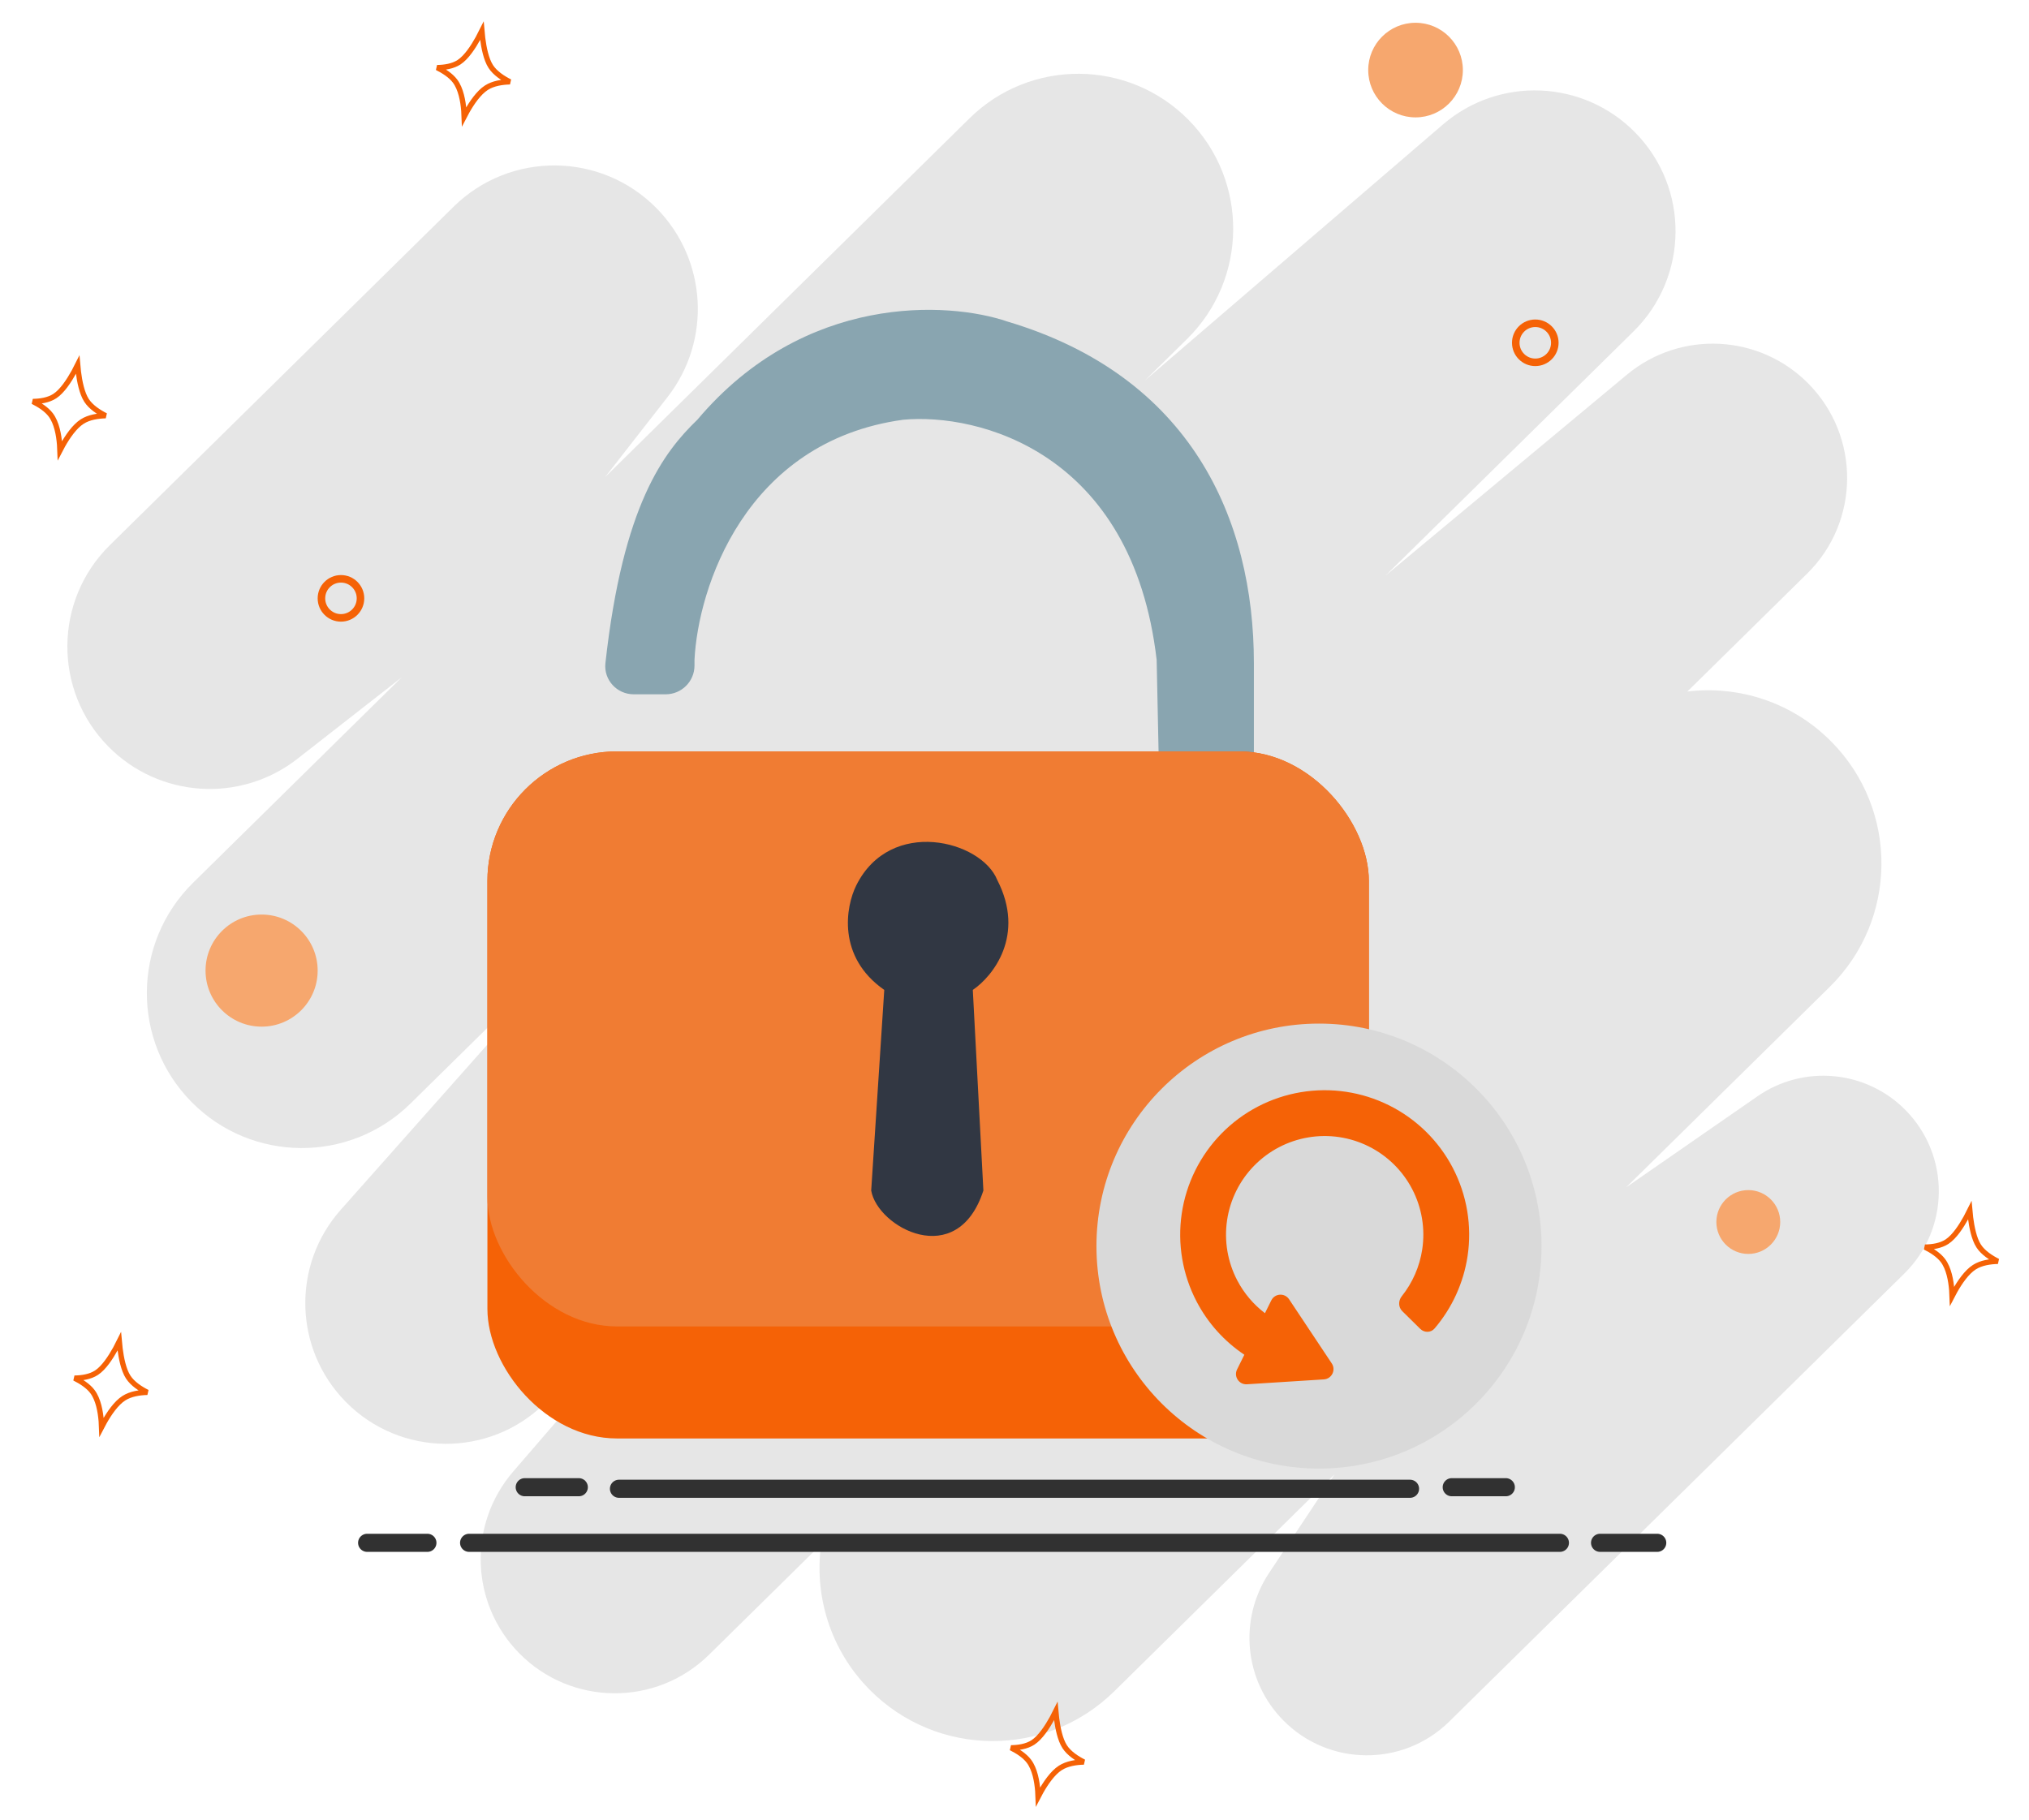 <svg width="224" height="201" viewBox="0 0 224 201" fill="none" xmlns="http://www.w3.org/2000/svg">
<path fill-rule="evenodd" clip-rule="evenodd" d="M21.316 97.478C14.584 104.107 14.501 114.938 21.13 121.669C27.759 128.401 38.59 128.484 45.322 121.855L66.828 100.677L37.62 133.587C32.194 139.701 32.435 148.974 38.171 154.798C44.191 160.911 54.026 160.987 60.139 154.967L80.204 135.207L56.665 162.485C51.623 168.328 51.91 177.062 57.325 182.561C63.067 188.391 72.448 188.463 78.278 182.722L90.649 170.539C89.878 176.207 91.647 182.159 95.972 186.55C103.383 194.076 115.491 194.169 123.017 186.758L147.332 162.813L140.104 173.695C136.71 178.804 137.362 185.592 141.665 189.963C146.688 195.063 154.895 195.126 159.996 190.103L210.238 140.627C215.257 135.684 215.319 127.61 210.377 122.591C206.024 118.171 199.121 117.524 194.023 121.059L179.524 131.112L202.004 108.974C209.53 101.563 209.623 89.454 202.212 81.929C197.888 77.537 191.964 75.677 186.284 76.361L199.497 63.35C205.334 57.602 205.406 48.211 199.658 42.374C194.246 36.879 185.526 36.447 179.599 41.382L152.964 63.556L180.342 36.595C186.457 30.573 186.533 20.734 180.511 14.619C174.776 8.795 165.511 8.409 159.311 13.736L126.41 42.002L131.04 37.443C137.772 30.814 137.855 19.983 131.226 13.251C124.597 6.519 113.766 6.436 107.034 13.065L66.803 52.684L73.689 43.854C78.579 37.584 78.064 28.661 72.484 22.995C66.345 16.761 56.315 16.684 50.08 22.823L12.128 60.197C5.941 66.29 5.865 76.244 11.957 82.431C17.562 88.122 26.544 88.706 32.838 83.789L44.345 74.799L21.316 97.478Z" fill="#E6E6E6"/>
<path d="M51.789 170.365H172.211" stroke="#313131" stroke-width="2" stroke-linecap="round"/>
<path d="M176.646 170.365H182.957" stroke="#313131" stroke-width="2" stroke-linecap="round"/>
<path d="M160.271 164.225H166.241" stroke="#313131" stroke-width="2" stroke-linecap="round"/>
<path d="M155.666 164.396H68.334" stroke="#313131" stroke-width="2" stroke-linecap="round"/>
<path d="M63.899 164.225H57.93" stroke="#313131" stroke-width="2" stroke-linecap="round"/>
<path d="M47.184 170.365H40.531" stroke="#313131" stroke-width="2" stroke-linecap="round"/>
<circle cx="193.01" cy="134.94" r="3.524" fill="#F6A76E"/>
<circle cx="156.275" cy="7.738" r="5.224" fill="#F6A76E"/>
<circle cx="28.881" cy="107.178" r="6.189" fill="#F6A76E"/>
<path d="M218.448 137.592C218.927 138.332 219.793 138.893 220.562 139.281C219.72 139.3 218.723 139.442 217.966 139.927C217.11 140.476 216.35 141.605 215.817 142.549C215.705 142.746 215.603 142.937 215.51 143.117C215.503 142.918 215.491 142.705 215.474 142.483C215.388 141.406 215.151 140.059 214.497 139.192C214.026 138.568 213.245 138.073 212.52 137.711C213.33 137.701 214.251 137.568 214.943 137.114C215.36 136.841 215.754 136.412 216.105 135.943C216.458 135.471 216.782 134.94 217.055 134.446C217.207 134.17 217.345 133.905 217.463 133.665C217.484 133.904 217.511 134.167 217.545 134.443C217.613 134.978 217.711 135.565 217.854 136.115C217.995 136.661 218.186 137.188 218.448 137.592Z" stroke="#F56206" stroke-width="0.586"/>
<path d="M14.153 152.06C14.632 152.801 15.498 153.362 16.267 153.749C15.425 153.768 14.428 153.911 13.671 154.396C12.816 154.945 12.055 156.074 11.522 157.018C11.411 157.214 11.308 157.406 11.215 157.585C11.208 157.386 11.197 157.173 11.179 156.952C11.093 155.875 10.856 154.528 10.203 153.661C9.732 153.037 8.95 152.541 8.225 152.18C9.035 152.169 9.956 152.037 10.648 151.583C11.065 151.31 11.459 150.881 11.81 150.412C12.163 149.94 12.487 149.409 12.76 148.914C12.912 148.639 13.05 148.374 13.168 148.134C13.189 148.373 13.216 148.636 13.25 148.911C13.318 149.447 13.416 150.034 13.559 150.584C13.701 151.129 13.891 151.657 14.153 152.06Z" stroke="#F56206" stroke-width="0.586"/>
<path d="M54.182 7.348C54.662 8.088 55.528 8.649 56.296 9.036C55.454 9.056 54.457 9.198 53.701 9.683C52.845 10.232 52.084 11.361 51.551 12.305C51.44 12.502 51.337 12.693 51.244 12.873C51.237 12.674 51.226 12.461 51.208 12.239C51.123 11.162 50.885 9.815 50.232 8.948C49.761 8.324 48.98 7.828 48.255 7.467C49.064 7.456 49.985 7.324 50.678 6.87C51.094 6.597 51.488 6.168 51.839 5.699C52.193 5.227 52.516 4.696 52.789 4.201C52.942 3.926 53.079 3.661 53.198 3.421C53.218 3.66 53.245 3.923 53.28 4.198C53.347 4.734 53.445 5.321 53.588 5.871C53.73 6.416 53.921 6.944 54.182 7.348Z" stroke="#F56206" stroke-width="0.586"/>
<path d="M9.555 44.215C10.035 44.955 10.901 45.516 11.669 45.904C10.827 45.923 9.83 46.065 9.074 46.55C8.218 47.099 7.458 48.228 6.924 49.172C6.813 49.369 6.71 49.56 6.617 49.74C6.61 49.541 6.599 49.328 6.581 49.106C6.496 48.029 6.258 46.682 5.605 45.816C5.134 45.191 4.353 44.696 3.628 44.334C4.437 44.324 5.358 44.191 6.051 43.737C6.468 43.464 6.861 43.035 7.212 42.566C7.566 42.094 7.889 41.563 8.163 41.069C8.315 40.793 8.452 40.528 8.571 40.288C8.591 40.527 8.618 40.79 8.653 41.066C8.72 41.601 8.818 42.188 8.961 42.738C9.103 43.284 9.294 43.811 9.555 44.215Z" stroke="#F56206" stroke-width="0.586"/>
<path d="M117.544 192.883C118.023 193.623 118.889 194.184 119.657 194.572C118.816 194.591 117.818 194.733 117.062 195.218C116.206 195.767 115.446 196.896 114.912 197.84C114.801 198.037 114.698 198.228 114.605 198.408C114.598 198.209 114.587 197.996 114.57 197.774C114.484 196.697 114.246 195.35 113.593 194.484C113.122 193.859 112.341 193.364 111.616 193.002C112.425 192.992 113.346 192.859 114.039 192.405C114.456 192.132 114.849 191.703 115.2 191.234C115.554 190.762 115.878 190.231 116.151 189.737C116.303 189.461 116.44 189.196 116.559 188.956C116.58 189.195 116.606 189.458 116.641 189.734C116.708 190.269 116.806 190.856 116.949 191.406C117.091 191.952 117.282 192.479 117.544 192.883Z" stroke="#F56206" stroke-width="0.586"/>
<circle cx="169.495" cy="37.853" r="2.156" stroke="#F56206" stroke-width="0.832"/>
<circle cx="37.642" cy="66.073" r="2.156" stroke="#F56206" stroke-width="0.832"/>
<path d="M73.494 76.667H69.961C68.1 76.667 66.633 75.072 66.838 73.223C68.773 55.732 73.276 49.93 76.988 46.348C88.809 32.34 104.73 33.283 111.213 35.505C131.47 41.542 138.428 57.303 138.428 73.235V92.841C138.428 94.597 137.005 96.019 135.25 96.019H130.187C129.054 96.019 128.136 95.101 128.136 93.968L127.694 72.869C125.016 49.836 107.929 45.591 99.72 46.348C82.191 48.751 77.051 65.03 76.672 72.869L76.672 73.49C76.671 75.245 75.248 76.667 73.494 76.667Z" fill="#89A5B0"/>
<rect x="53.81" y="82.973" width="97.31" height="75.868" rx="14.302" fill="#F56206"/>
<rect x="53.81" y="82.973" width="97.31" height="63.497" rx="14.302" fill="#F07C33"/>
<path d="M96.18 131.464L97.622 109.312C92.374 105.647 93.375 100.089 94.531 97.768C98.305 90.193 108.342 92.815 110.093 97.165C113.245 103.277 109.61 107.809 107.398 109.312L108.565 131.464C105.685 140.359 96.86 135.519 96.18 131.464Z" fill="#313743"/>
<circle cx="145.616" cy="137.599" r="24.569" fill="#D9D9D9"/>
<path fill-rule="evenodd" clip-rule="evenodd" d="M139.65 145.008L140.35 143.595C140.739 142.812 141.829 142.743 142.313 143.471L147.027 150.557C147.511 151.285 147.025 152.264 146.153 152.319L137.659 152.858C136.787 152.913 136.182 152.004 136.57 151.221L137.375 149.597C135.165 148.119 133.349 146.105 132.107 143.729C130.545 140.741 129.97 137.336 130.464 134.001C130.958 130.666 132.496 127.573 134.857 125.166C137.218 122.76 140.28 121.163 143.605 120.606C146.93 120.048 150.346 120.558 153.363 122.063C156.38 123.567 158.843 125.989 160.398 128.981C161.953 131.972 162.52 135.379 162.018 138.713C161.572 141.672 160.305 144.437 158.371 146.701C157.964 147.177 157.242 147.18 156.795 146.74L154.809 144.781C154.362 144.341 154.363 143.626 154.754 143.136C155.945 141.645 156.728 139.86 157.014 137.96C157.357 135.683 156.97 133.357 155.908 131.314C154.846 129.272 153.165 127.618 151.105 126.591C149.045 125.563 146.712 125.215 144.442 125.596C142.172 125.977 140.081 127.067 138.469 128.71C136.856 130.353 135.806 132.465 135.469 134.742C135.132 137.019 135.525 139.345 136.591 141.385C137.336 142.81 138.384 144.044 139.65 145.008Z" fill="#F56206"/>
</svg>
